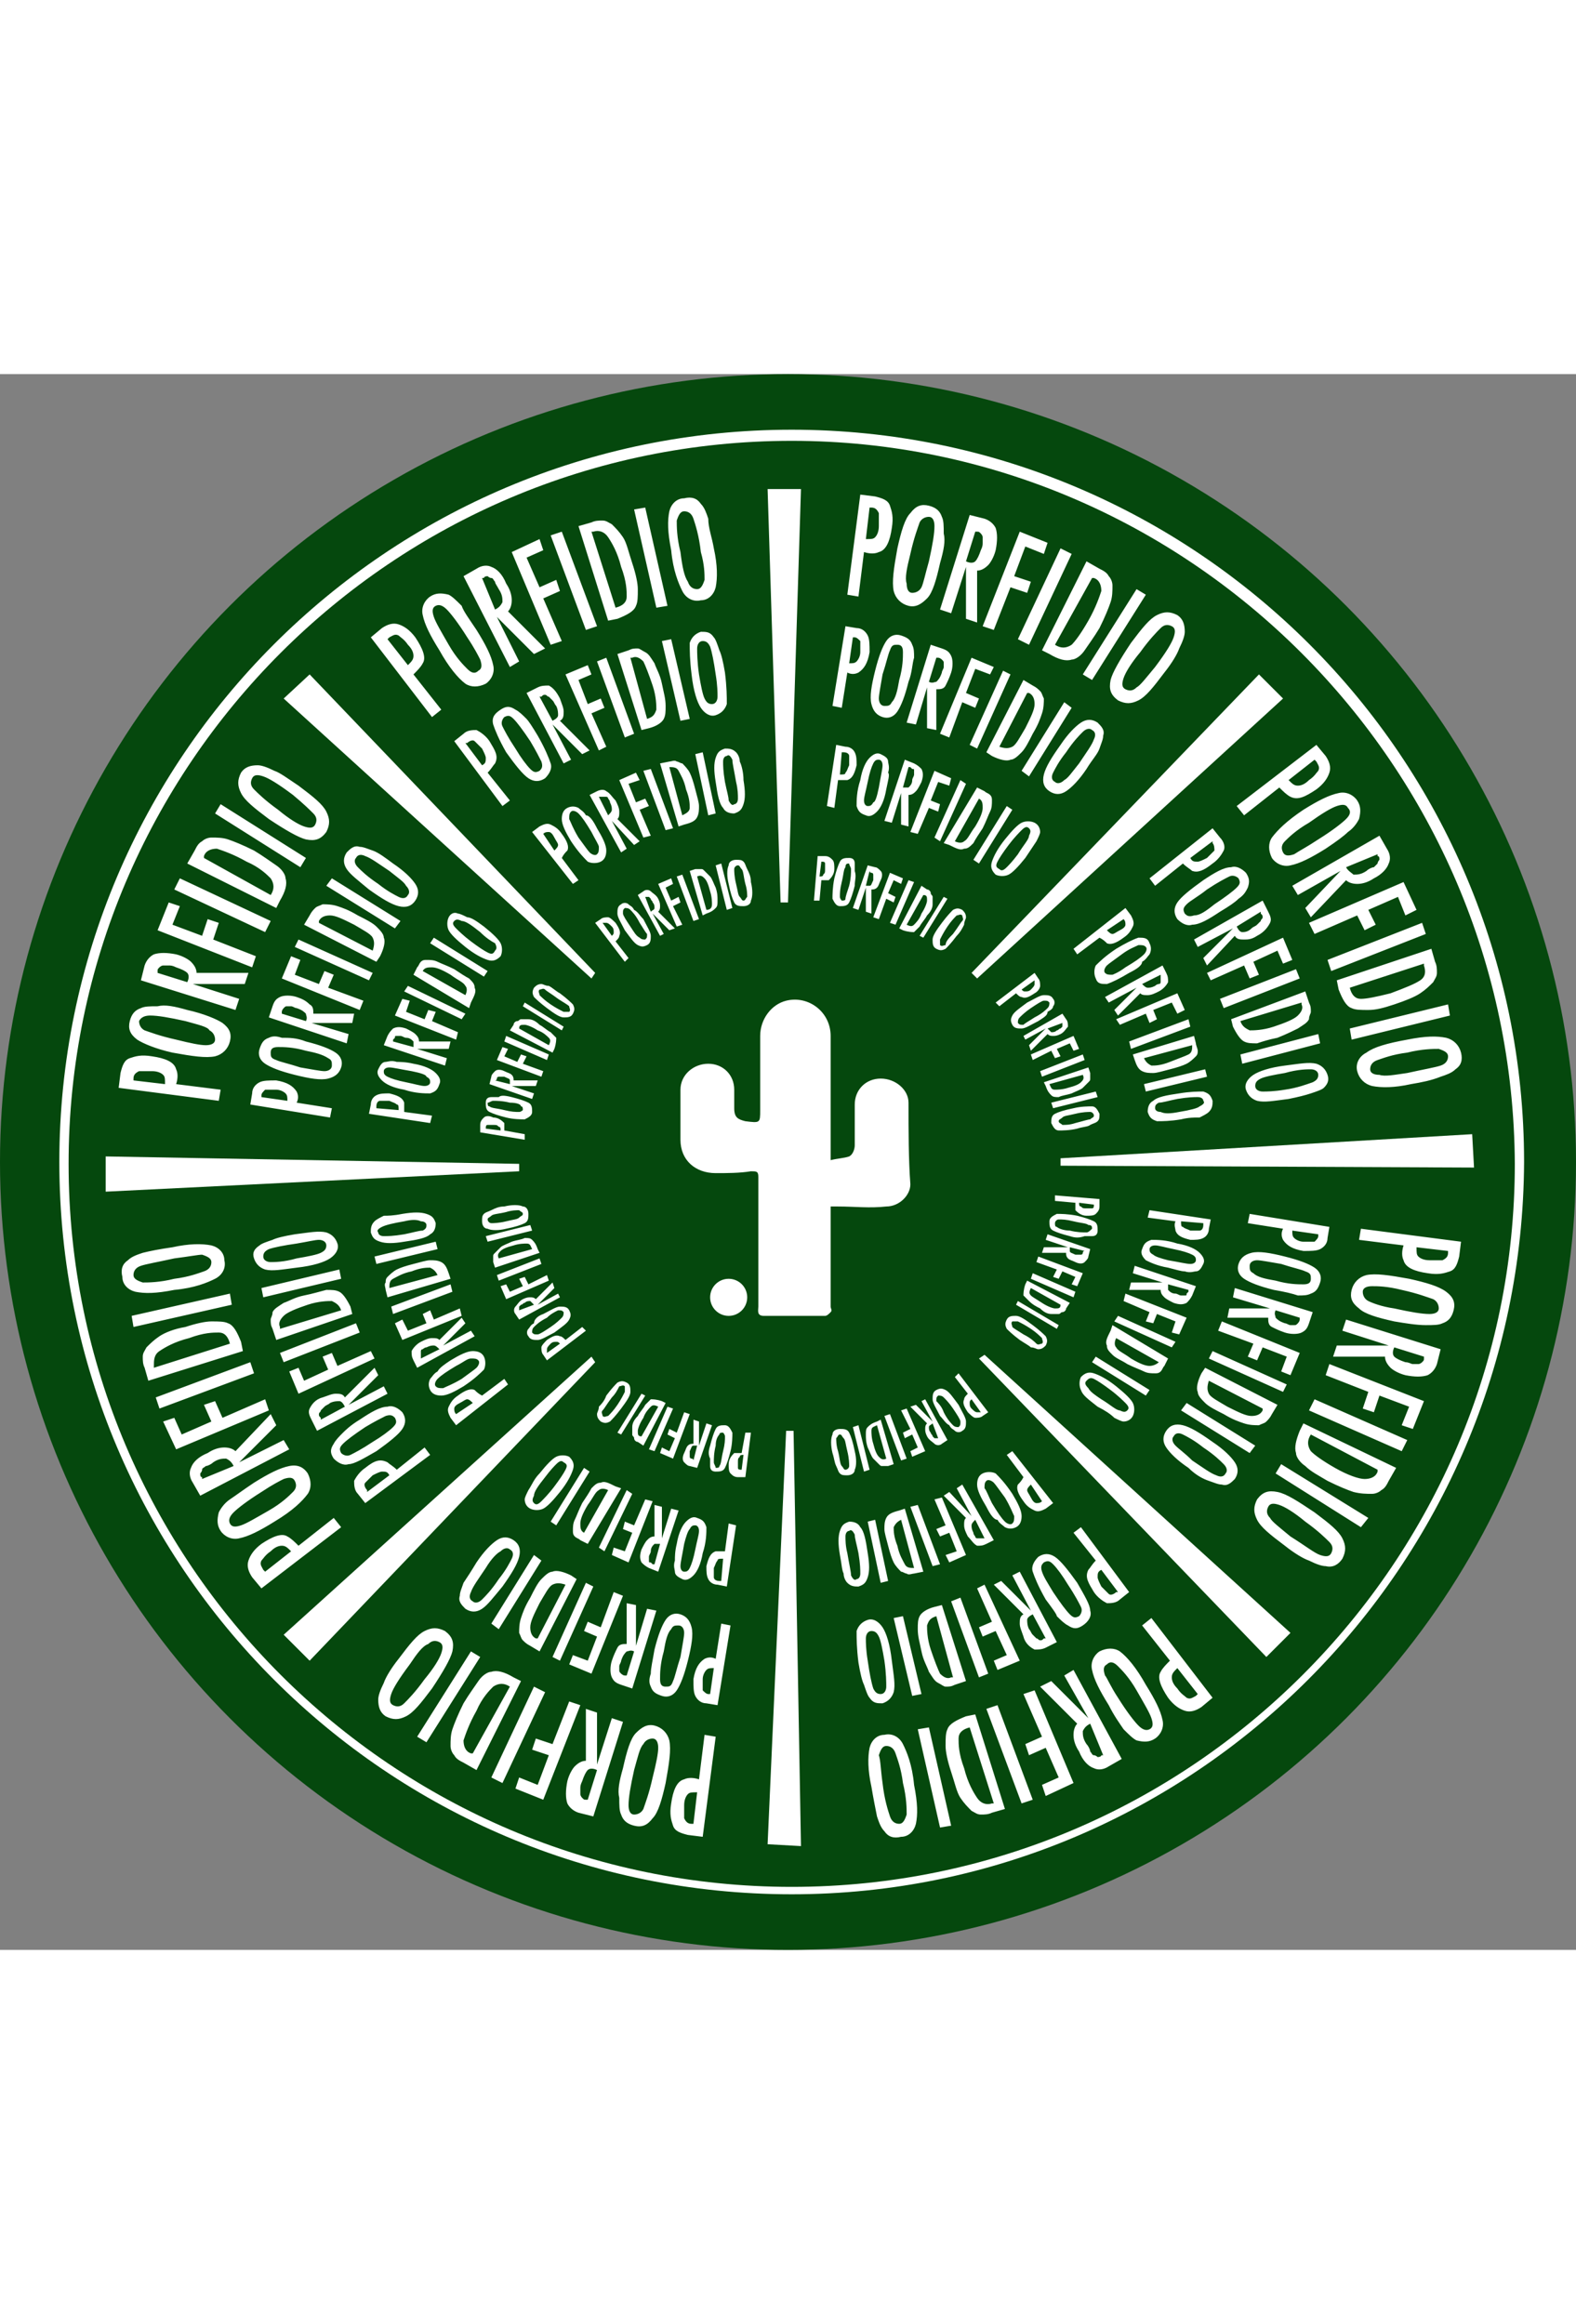 <svg height="3687" viewBox="266.6 352.8 85 85" width="2500" xmlns="http://www.w3.org/2000/svg"><rect x="266.6" y="352.8" width="85" height="85" fill="#808080" stroke="none"/><circle cx="309.1" cy="395.3" fill="#05480d" r="42.5"/><g fill="#fff"><path d="m309.3 434.8c-21.8 0-39.5-17.7-39.5-39.5s17.7-39.5 39.5-39.5 39.5 17.7 39.5 39.5c-.1 21.8-17.8 39.5-39.5 39.5zm0-78.4c-21.5 0-39 17.5-39 39s17.5 39 39 39 39-17.5 39-39c-.1-21.5-17.6-39-39-39z"/><path d="m286.6 367 .6-.5c.3-.2.6-.3.9-.2s.6.3.9.7c.4.6.6 1.1.4 1.4-.1.2-.3.4-.5.6l1.5 1.9-.5.4zm2 1.5c.2-.2.3-.3.3-.5s-.1-.4-.3-.6c-.2-.3-.4-.4-.5-.5-.2-.1-.3 0-.5.1l-.1.1zm3.7-1.9c.5.8.8 1.4.9 1.9.1.4-.1.8-.4 1-.4.2-.8.2-1.1 0-.4-.3-.9-.9-1.4-1.8-.5-.8-.8-1.4-.9-1.9-.1-.4.1-.8.4-1s.6-.2 1-.1c.2.1.4.3.7.6.1.3.4.7.8 1.3zm-.5.4c-.5-.8-.9-1.3-1.1-1.5s-.4-.3-.6-.2-.2.3-.1.6.4.8.8 1.5.8 1.1 1 1.3.4.3.6.1c.2-.1.2-.3.1-.6-.1-.2-.3-.6-.7-1.2zm-.2-3.3.7-.4c.3-.2.6-.2.8-.1.3.1.6.4.8.9.2.3.3.6.3.9s-.1.5-.2.6l2 2-.6.3-2-2 1.2 2.4-.5.3zm1.7 1.8c.2-.1.3-.2.4-.4 0-.2 0-.4-.2-.7-.1-.2-.2-.3-.2-.4-.1-.1-.1-.2-.2-.2s-.2-.1-.2-.1-.2 0-.2.1h-.1zm.9-3.1 1.5-.7.2.6-.9.4.7 1.6.9-.4.2.6-.9.4 1 2.3-.6.2zm2.1-.9.6-.2 1.9 5.1-.6.2zm1.5-.5.7-.2c.2-.1.4-.1.6-.1s.3.1.5.2c.2.2.4.4.6.7s.3.8.5 1.4.3 1.1.3 1.4c0 .4 0 .7-.1.9-.1.3-.5.5-1 .7l-.5.1zm2 4.4c.4-.1.6-.3.6-.6s0-.8-.3-1.6c-.2-.8-.5-1.3-.7-1.6s-.5-.4-.8-.3h-.1zm1-5.3.6-.1 1.2 5.3-.6.1zm4.3 2.1c.2.9.2 1.6.1 2.1-.1.4-.4.7-.8.7-.4.1-.8-.1-1-.5s-.5-1.1-.6-2.2c-.2-1-.2-1.6-.1-2.1.1-.4.4-.7.8-.7.4-.1.7 0 .9.3.2.2.3.5.4.8 0 .5.2 1 .3 1.6zm-.7.2c-.1-.9-.3-1.5-.4-1.8s-.3-.4-.5-.4-.3.2-.4.5c0 .3 0 .9.2 1.7.1.8.2 1.3.4 1.6.1.3.3.4.5.4s.3-.2.4-.5c0-.3 0-.8-.2-1.5zm-13.3 10.2.5-.4c.2-.2.5-.2.7-.2.2.1.5.3.7.6.3.5.5.8.3 1.2-.1.1-.2.3-.4.5l1.2 1.5-.4.3zm1.5 1.3c.2-.1.2-.2.2-.4 0-.1-.1-.3-.2-.5l-.4-.4c-.1-.1-.3 0-.4.1h-.1zm3-1.6c.4.7.6 1.2.7 1.5s-.1.6-.3.8c-.3.2-.6.2-.9 0s-.7-.7-1.2-1.4c-.4-.7-.6-1.2-.7-1.5-.1-.4.1-.6.4-.8s.5-.2.8 0c.2.1.4.3.6.5.1.1.3.4.6.9zm-.4.3c-.4-.6-.7-1-.9-1.2s-.3-.2-.5-.1c-.1.1-.2.3-.1.5s.3.6.7 1.2c.3.5.6.9.8 1.1s.3.2.5.1c.1-.1.2-.2.1-.5-.1-.2-.3-.6-.6-1.1zm-.2-2.6.6-.3c.2-.1.4-.1.6-.1.2.1.4.3.6.7.1.3.2.5.2.7s0 .4-.2.5l1.6 1.6-.4.2-1.6-1.6 1 1.9-.4.2zm1.4 1.5c.2-.1.3-.2.3-.3s0-.3-.1-.5c-.1-.1-.1-.2-.2-.3l-.2-.2c-.1 0-.1-.1-.2-.1s-.1 0-.2.1h-.1zm.7-2.5 1.2-.5.2.5-.7.3.5 1.3.7-.3.2.5-.7.3.8 1.8-.4.2zm1.7-.7.5-.2 1.5 4.1-.5.2zm1.1-.4.6-.2c.2-.1.3-.1.5-.1.1 0 .2.1.4.2s.3.3.5.6c.1.3.3.6.4 1.1s.2.8.2 1.2c0 .3 0 .5-.1.7s-.4.4-.8.5l-.4.1zm1.6 3.5c.3-.1.4-.2.5-.5 0-.2 0-.7-.2-1.3s-.4-1.1-.5-1.3c-.2-.2-.4-.3-.6-.2h-.1zm.8-4.2.5-.1 1 4.3-.5.1zm3.4 1.7c.1.8.1 1.3.1 1.7-.1.3-.3.5-.6.6s-.6-.1-.8-.4-.4-.9-.5-1.8c-.1-.8-.1-1.3-.1-1.7.1-.3.3-.5.6-.6.3 0 .5 0 .7.3.1.1.2.4.3.7.1.2.2.6.3 1.2zm-.5.1c-.1-.7-.2-1.2-.3-1.5-.1-.2-.2-.3-.4-.3s-.3.2-.3.4 0 .7.1 1.4c.1.6.2 1.1.3 1.3s.2.3.4.3.3-.2.3-.4 0-.6-.1-1.2zm-9.9 8.5.4-.3c.2-.1.4-.2.6-.1s.4.2.6.5c.3.4.4.7.3.9-.1.1-.2.2-.3.4l.9 1.2-.3.2zm1.2 1c.1-.1.2-.2.2-.3s-.1-.2-.2-.4-.2-.3-.3-.3-.2 0-.3.1zm2.3-1.2c.3.5.5.9.5 1.2s-.1.5-.3.6-.5.1-.7 0c-.2-.2-.5-.5-.9-1.1-.3-.5-.5-.9-.5-1.2s.1-.5.3-.6.4-.1.6 0c.1.1.3.2.4.4.2 0 .4.3.6.7zm-.3.2c-.3-.5-.5-.8-.7-1-.1-.1-.3-.2-.4-.1s-.1.2-.1.4c.1.2.2.5.5 1 .3.4.5.7.6.8s.3.2.4.1.1-.2.1-.4c0-.1-.2-.4-.4-.8zm-.1-2 .4-.2c.2-.1.4-.1.5 0 .2.1.3.3.5.5.1.2.2.4.2.6s0 .3-.1.4l1.2 1.2-.3.2-1.2-1.3.8 1.5-.3.2zm1 1.1c.1-.1.2-.2.2-.3s0-.2-.1-.4c0-.1-.1-.2-.1-.2 0-.1-.1-.1-.1-.1h-.4zm.6-1.9.9-.4.2.4-.6.2.4 1 .5-.2.2.4-.5.2.6 1.4-.4.1zm1.3-.5.4-.1 1.2 3.2-.4.1zm.9-.4.5-.1c.1 0 .3-.1.4 0 .1 0 .2.1.3.1.1.1.3.3.4.5s.2.5.3.9.2.7.2.9 0 .4-.1.6-.3.3-.7.4l-.3.1zm1.2 2.8c.2-.1.4-.2.4-.4s0-.5-.2-1c-.1-.5-.3-.8-.4-1s-.3-.2-.5-.2zm.7-3.3.4-.1.7 3.3-.4.1zm2.6 1.4c.1.6.1 1 0 1.3s-.2.4-.5.5c-.3 0-.5-.1-.6-.3-.2-.2-.3-.7-.4-1.4-.1-.6-.1-1 0-1.3s.2-.4.5-.5c.2 0 .4 0 .6.2.1.1.2.3.2.5.1.2.2.6.2 1zm-.4.1c-.1-.6-.2-1-.2-1.2-.1-.2-.2-.3-.3-.2-.1 0-.2.1-.2.3s0 .5.1 1.1c.1.5.2.8.2 1 .1.2.2.3.3.2.1 0 .2-.1.2-.3s0-.5-.1-.9zm-7.6 7.6.3-.2c.1-.1.3-.1.4-.1s.3.2.4.3c.2.3.3.5.2.7 0 .1-.1.2-.2.3l.7.9-.2.2zm.9.7c.1-.1.1-.1.1-.2s0-.2-.1-.3-.2-.2-.3-.2h-.2zm1.7-.9c.2.4.4.7.4.9s0 .4-.2.5-.3.1-.5 0-.4-.4-.7-.8c-.2-.4-.4-.7-.4-.9s0-.4.2-.5c.1-.1.3-.1.4 0s.2.1.3.3c.2.1.3.3.5.5zm-.2.2c-.2-.4-.4-.6-.5-.7s-.2-.1-.3-.1c-.1.1-.1.1-.1.3 0 .1.2.4.4.7s.3.5.5.6c.1.1.2.1.3.1.1-.1.1-.1.1-.3-.1-.1-.2-.3-.4-.6zm-.1-1.5.3-.2c.1-.1.3-.1.4 0s.3.2.4.4.1.3.1.4 0 .2-.1.3l.9.9-.3.1-.9-.9.6 1.1-.2.1zm.7.9c.1-.1.2-.1.2-.2s0-.2-.1-.3c0-.1-.1-.1-.1-.2l-.1-.1h-.2zm.4-1.5.7-.3.1.3-.4.2.3.7.4-.2.1.3-.4.2.5 1-.3.1zm1-.4.3-.1.9 2.4-.3.1zm.7-.3.3-.1h.3c.1 0 .1 0 .2.1l.3.3c.1.1.2.4.3.6.1.3.1.5.1.7s0 .3-.1.4-.2.2-.5.3l-.2.1zm.9 2.1c.2 0 .3-.1.3-.3 0-.1 0-.4-.1-.7-.1-.4-.2-.6-.3-.7s-.2-.2-.4-.1zm.5-2.4.3-.1.6 2.4-.3.1zm1.9.9c.1.4.1.8 0 1 0 .2-.2.3-.4.3s-.4 0-.5-.2-.2-.5-.3-1c-.1-.4-.1-.8 0-1 0-.2.2-.3.4-.3s.3 0 .4.1.1.2.2.4.2.4.2.7zm-.3.1c-.1-.4-.1-.7-.2-.8s-.1-.2-.2-.2-.2.1-.2.2 0 .4.1.8.1.6.2.7.1.2.2.2.1-.1.2-.2c0-.1 0-.4-.1-.7zm6.2-21 .8.1c.4.1.7.2.8.5s.2.6.1 1.2c-.1.7-.3 1.2-.7 1.3-.2.1-.5.1-.8 0l-.3 2.4-.6-.1zm.3 2.4c.3 0 .4 0 .5-.1s.2-.3.2-.6v-.7c-.1-.2-.2-.3-.4-.3h-.1zm4 1.3c-.2.9-.4 1.6-.7 1.9s-.6.5-1 .4-.7-.4-.8-.8c-.1-.5 0-1.2.2-2.3.2-.9.4-1.6.7-1.9.3-.4.6-.5 1-.4s.6.3.7.6c.1.2.1.5.1.9.1.4 0 .9-.2 1.6zm-.6-.1c.2-.9.3-1.5.3-1.9 0-.3-.1-.5-.3-.5s-.4.1-.5.3c-.1.3-.3.8-.5 1.7-.2.8-.3 1.3-.2 1.6 0 .3.1.5.3.5s.4-.1.5-.3.2-.7.4-1.4zm2.2-2.5.8.2c.3.1.5.3.6.5.1.3.1.7 0 1.2-.1.4-.3.7-.4.8-.2.2-.4.3-.6.3v2.8l-.6-.2v-2.8l-.8 2.5-.6-.2zm-.2 2.5c.2.1.4.1.5 0s.2-.3.3-.6c.1-.2.1-.3.1-.4v-.3c0-.1-.1-.2-.1-.2-.1-.1-.1-.1-.2-.1h-.1zm2.9-1.6 1.5.6-.2.6-1-.4-.6 1.6.9.3-.2.6-.9-.3-.9 2.3-.6-.2zm2.2.9.6.3-2.3 4.9-.6-.3zm1.4.7.7.4c.2.1.4.2.5.4.1.1.2.3.2.5 0 .3 0 .6-.1.9s-.3.8-.6 1.4c-.3.5-.6.9-.8 1.2s-.5.5-.7.5c-.3.1-.7 0-1.2-.3l-.4-.2zm-1.7 4.5c.3.2.6.2.9 0 .2-.2.5-.6.9-1.3s.6-1.3.7-1.6c0-.3-.1-.6-.4-.7h-.1zm4.4-3 .5.3-2.9 4.6-.5-.3zm1.5 4.5c-.6.8-1 1.3-1.4 1.5s-.7.2-1.1 0c-.4-.3-.5-.6-.4-1.1.1-.4.5-1.1 1.1-2 .6-.8 1-1.3 1.4-1.5s.7-.2 1.1 0c.3.2.4.5.4.9 0 .2-.1.5-.3.9-.1.3-.4.8-.8 1.3zm-.5-.3c.6-.8.9-1.3 1-1.6s.1-.5-.1-.6-.4-.1-.6.1-.6.6-1.1 1.3c-.5.6-.8 1.1-.9 1.4s-.1.5.1.6.4.1.6-.1c.2-.1.5-.5 1-1.1zm-16.7-2.2.6.1c.3 0 .5.2.6.4s.1.5.1.9c-.1.6-.3.9-.6 1.1-.2.1-.4.1-.6 0l-.3 1.9-.5-.1zm.2 2c.2 0 .3 0 .4-.1s.2-.3.2-.5v-.6c-.1-.1-.2-.2-.3-.2h-.1zm3.2 1c-.2.8-.4 1.3-.6 1.6s-.5.4-.8.3-.5-.3-.6-.7 0-1 .2-1.8.4-1.3.6-1.6.5-.4.8-.3.5.2.6.5c.1.2.1.4.1.7-.1.3-.1.8-.3 1.3zm-.5-.1c.2-.7.2-1.2.2-1.5s-.1-.4-.3-.4-.3 0-.4.3c-.1.2-.2.7-.4 1.3-.1.6-.2 1.1-.2 1.3s.1.4.3.4.3 0 .4-.2c.2-.2.3-.6.4-1.2zm1.7-1.9.6.2c.3.1.4.2.5.4s.1.6 0 .9-.2.5-.3.7-.3.2-.5.2v2.2l-.5-.1v-2.2l-.6 2-.5-.1zm-.1 2c.2.1.3 0 .4 0 .1-.1.2-.2.3-.5 0-.1.1-.2.1-.3v-.2c0-.1 0-.1-.1-.2 0 0-.1-.1-.2-.1h-.1zm2.3-1.3 1.2.5-.2.4-.8-.3-.5 1.3.7.3-.2.5-.7-.3-.7 1.9-.5-.2zm1.7.7.4.2-1.8 4-.4-.2zm1.1.5.5.3c.2.1.3.2.4.3s.1.2.2.4c0 .2 0 .5-.1.8s-.2.6-.5 1.1c-.2.4-.4.8-.6 1s-.4.4-.6.4c-.2.1-.6 0-1-.2l-.3-.2zm-1.3 3.6c.3.1.5.1.7 0s.4-.5.7-1c.3-.6.5-1 .5-1.3s-.1-.5-.3-.6h-.1zm3.5-2.4.4.3-2.3 3.7-.4-.3zm1.2 3.6c-.4.6-.8 1-1.1 1.2s-.6.2-.9 0-.4-.5-.3-.9.4-.9.9-1.6c.4-.6.8-1 1.1-1.2s.6-.2.9 0c.2.2.4.4.3.7 0 .2-.1.4-.2.7s-.4.6-.7 1.1zm-.4-.3c.4-.6.7-1 .8-1.3.1-.2.1-.4-.1-.5-.1-.1-.3-.1-.5.1s-.5.5-.9 1.1c-.4.5-.6.9-.7 1.1s-.1.4.1.5c.1.1.3.1.5-.1.2-.1.4-.4.8-.9zm-13.1-1 .5.1c.2 0 .4.1.5.3s.1.4.1.7c-.1.4-.2.7-.5.8h-.5l-.2 1.5-.4-.1zm.2 1.6c.2 0 .3 0 .3-.1.1-.1.1-.2.2-.4v-.5c0-.1-.1-.2-.3-.2h-.1zm2.5.8c-.1.6-.3 1-.5 1.2s-.4.3-.6.2c-.3-.1-.4-.2-.5-.5 0-.3 0-.8.2-1.4.1-.6.3-1 .5-1.2s.4-.3.6-.2.4.2.4.4c0 .1.1.3 0 .6.1.1 0 .4-.1.9zm-.4-.1c.1-.6.2-1 .2-1.2s-.1-.3-.2-.3-.2 0-.3.2-.2.5-.3 1-.2.8-.2 1 .1.3.2.3.2 0 .3-.2c.1 0 .2-.3.3-.8zm1.4-1.5.5.2c.2.1.3.2.4.3.1.2.1.4 0 .7-.1.2-.2.4-.3.5s-.2.2-.4.2v1.7l-.4-.1v-1.7l-.5 1.6-.4-.1zm-.1 1.5h.3c.1-.1.2-.2.2-.4 0-.1.1-.2.1-.3v-.2c0-.1 0-.1-.1-.1l-.1-.1h-.1zm1.7-.9.9.4-.1.4-.6-.2-.4 1 .5.2-.1.4-.5-.2-.6 1.4-.4-.1zm1.4.5.3.2-1.4 3.1-.3-.2zm.9.4.4.2c.1.1.2.1.3.2s.1.2.1.3c0 .2 0 .4-.1.6s-.2.5-.4.9c-.2.3-.4.6-.5.8-.2.2-.3.3-.5.3-.2.1-.4 0-.8-.2l-.3-.1zm-1.2 2.9c.2.1.4.1.5 0 .2-.1.3-.4.6-.8.3-.5.4-.8.4-1s0-.4-.2-.5zm2.8-1.9.3.2-1.8 2.9-.3-.2zm1 2.8c-.4.5-.7.8-.9.9s-.5.1-.7 0c-.2-.2-.3-.4-.2-.7s.3-.7.7-1.2.7-.8.9-.9.5-.1.7 0 .3.3.3.5c0 .1-.1.3-.2.5zm-.4-.2c.3-.5.6-.8.6-1 .1-.2.1-.3 0-.4s-.2-.1-.4.1c-.1.1-.4.4-.7.8s-.5.7-.6.9-.1.3.1.4c.1.1.2.1.4-.1.1-.1.3-.3.6-.7zm-10.8.1h.4c.2 0 .3.1.4.2s.1.3.1.5c0 .3-.2.5-.3.6h-.4l-.1 1.1h-.3zm.1 1.1c.1 0 .2 0 .2-.1.1-.1.1-.1.1-.3v-.3c0-.1-.1-.1-.2-.1zm1.9.5c-.1.4-.2.7-.3.9s-.3.2-.5.2-.3-.2-.4-.4c0-.2 0-.6.1-1.1.1-.4.2-.7.3-.9s.3-.2.5-.2.3.1.3.3v.4c.1.3 0 .5 0 .8zm-.3 0c.1-.4.1-.7.1-.9 0-.1-.1-.2-.1-.3-.1 0-.2 0-.2.2-.1.1-.1.4-.2.8s-.1.6-.1.8c0 .1.1.2.1.2.1 0 .2 0 .2-.1s.1-.4.2-.7zm1-1.1.4.1c.1 0 .2.1.3.2s.1.3 0 .5-.1.3-.2.4-.2.1-.3.1v1.3l-.3-.1v-1.3l-.4 1.2-.3-.1zm-.1 1.1h.2c.1 0 .1-.1.2-.3v-.2-.1s0-.1-.1-.1c0 0-.1 0-.1-.1zm1.3-.7.7.3-.1.3-.4-.2-.3.7.4.2-.1.3-.4-.2-.4 1.1-.3-.1zm1 .4.3.1-1 2.3-.3-.1zm.7.3.3.2c.1 0 .2.1.2.2s.1.1.1.2v.4c0 .2-.1.4-.3.6-.1.2-.3.4-.4.6l-.3.3c-.1 0-.3 0-.6-.1l-.2-.1zm-.8 2.1c.2.1.3.1.4 0s.3-.3.4-.6c.2-.3.3-.6.3-.7 0-.2 0-.3-.2-.3zm2-1.5.2.1-1.3 2.1-.2-.1zm.7 2.1c-.3.4-.5.6-.6.7-.2.1-.3.1-.5 0s-.2-.3-.2-.5.2-.5.5-.9.5-.6.6-.7c.2-.1.3-.1.5 0 .1.1.2.2.2.4 0 .1-.1.2-.1.4-.1.2-.2.4-.4.6zm-.2-.1c.3-.4.4-.6.5-.7s0-.2 0-.3c-.1-.1-.2 0-.3 0-.1.1-.3.3-.5.6s-.3.5-.4.7v.3c.1.1.2 0 .3 0 0-.2.2-.4.4-.6zm19.6-10.2.5.6c.2.3.3.6.2.9s-.3.6-.7.9c-.6.4-1 .6-1.4.4-.2-.1-.4-.3-.6-.5l-1.9 1.5-.4-.5zm-1.5 1.9c.2.2.3.3.5.3s.4-.1.6-.3c.3-.2.4-.4.5-.5.1-.2 0-.3-.1-.5l-.1-.1zm2 3.7c-.8.5-1.4.8-1.9.9-.4.1-.8-.1-1-.4-.2-.4-.2-.8 0-1.1.3-.4.8-.9 1.7-1.5.8-.5 1.4-.8 1.9-.9.4-.1.8.1 1 .4s.2.6.1 1c-.1.2-.3.5-.6.7-.2.2-.6.5-1.2.9zm-.4-.5c.8-.5 1.3-.9 1.5-1.1s.3-.4.1-.6c-.1-.2-.3-.2-.6-.1s-.8.4-1.5.9c-.7.4-1.1.8-1.3 1s-.2.4-.1.6.3.2.6.1c.3-.2.7-.4 1.3-.8zm3.3-.2.4.7c.2.3.2.6.1.8-.1.3-.4.6-.8.8-.3.2-.6.3-.9.3s-.5-.1-.6-.2l-1.9 2-.3-.5 1.9-2-2.3 1.3-.3-.5zm-1.8 1.7c.1.2.3.3.4.4.2 0 .4 0 .7-.2.1-.1.3-.2.4-.2l.2-.2c0-.1.1-.2.1-.2 0-.1 0-.2-.1-.2v-.1zm3.1.8.7 1.5-.6.3-.4-1-1.6.7.4.8-.6.3-.4-.8-2.3 1-.3-.6zm1 2.2.2.6-5.1 2-.2-.6zm.5 1.4.2.7c.1.2.1.4.1.6s-.1.3-.2.5c-.2.2-.4.4-.7.6s-.8.4-1.4.6-1 .3-1.4.3-.7 0-.9-.1c-.3-.1-.5-.5-.7-1l-.1-.5zm-4.4 2.1c.1.4.3.6.6.6s.8-.1 1.6-.3c.8-.3 1.3-.5 1.6-.7s.3-.5.2-.8v-.1zm5.3.9.1.6-5.3 1.3-.1-.6zm-2 4.3c-.9.2-1.6.2-2.1.1-.4-.1-.7-.4-.8-.8s.1-.8.5-1c.4-.3 1.1-.5 2.2-.7 1-.2 1.6-.2 2.1-.1.4.1.7.4.8.8s0 .7-.3.9c-.2.2-.5.3-.8.4-.5.2-1 .3-1.6.4zm-.2-.6c.9-.2 1.5-.3 1.8-.4s.4-.3.4-.5-.2-.3-.5-.4c-.3 0-.9 0-1.7.2-.8.1-1.3.3-1.6.4s-.4.3-.4.5.2.3.5.3c.3.1.8 0 1.5-.1zm-10.5-13.2.4.5c.2.2.3.5.2.7s-.3.5-.6.7c-.5.4-.8.5-1.1.4-.1-.1-.3-.2-.5-.4l-1.5 1.2-.3-.4zm-1.2 1.6c.1.2.2.2.4.2.1 0 .3-.1.5-.2l.4-.4c0-.1 0-.3-.1-.4v-.1zm1.6 2.9c-.6.4-1.1.7-1.5.7-.3.1-.6-.1-.8-.3-.2-.3-.2-.6 0-.9s.7-.7 1.4-1.2c.6-.4 1.1-.7 1.5-.7.3-.1.6.1.8.3.2.3.2.5.1.8-.1.2-.2.4-.5.6-.2.2-.5.4-1 .7zm-.3-.4c.6-.4 1-.7 1.2-.9s.2-.3.1-.5c-.1-.1-.3-.2-.5-.1s-.6.3-1.2.7c-.5.4-.9.6-1.1.8s-.2.3-.1.5c.1.1.2.2.5.1.3 0 .6-.2 1.1-.6zm2.6-.2.3.6c.1.2.2.4.1.6s-.3.5-.7.7c-.3.2-.5.2-.7.2s-.4 0-.5-.2l-1.5 1.6-.2-.4 1.6-1.6-1.9 1-.2-.4zm-1.4 1.4c.1.2.2.3.3.3s.3 0 .5-.2c.1-.1.2-.1.3-.2l.2-.2c0-.1.1-.1.1-.2s0-.1-.1-.2v-.1zm2.5.6.5 1.2-.5.2-.3-.7-1.3.6.3.7-.5.2-.3-.7-1.8.8-.2-.4zm.7 1.7.2.5-4.1 1.6-.2-.5zm.5 1.2.2.6c.1.2.1.3.1.5 0 .1-.1.2-.1.4-.1.2-.3.3-.6.5-.2.1-.6.3-1.1.5-.5.1-.8.2-1.1.3-.3 0-.5 0-.7-.1s-.4-.4-.6-.8l-.1-.4zm-3.5 1.6c.1.3.3.4.5.5.2 0 .7 0 1.3-.2s1.1-.4 1.3-.6.3-.4.2-.6v-.1zm4.2.7.1.5-4.2 1.1-.1-.5zm-1.6 3.5c-.8.1-1.3.2-1.7.1-.3-.1-.5-.3-.6-.6s.1-.6.4-.8.9-.4 1.7-.5 1.3-.2 1.7-.1c.3.1.5.3.6.6s0 .5-.2.7c-.1.1-.4.2-.7.3s-.7.2-1.2.3zm-.2-.5c.7-.1 1.2-.3 1.5-.4.2-.1.3-.2.3-.4s-.2-.3-.4-.3-.7 0-1.4.2c-.6.1-1.1.2-1.3.3s-.3.2-.3.4.2.3.4.3.6 0 1.2-.1zm-8.6-9.8.3.4c.1.2.2.4.1.6s-.2.4-.5.6c-.4.3-.7.4-.9.3-.1-.1-.2-.2-.4-.3l-1.2.9-.2-.3zm-1 1.2c.1.1.2.2.3.2s.2-.1.4-.2.3-.2.3-.3 0-.2-.1-.3zm1.2 2.3c-.5.3-.9.5-1.2.6-.3 0-.5 0-.6-.3-.1-.2-.1-.5 0-.7.2-.2.5-.5 1.1-.9.5-.3.9-.5 1.2-.6.3 0 .5 0 .6.3.1.2.1.4 0 .6-.1.1-.2.3-.4.4 0 .2-.3.4-.7.6zm-.2-.3c.5-.3.8-.5 1-.7.1-.1.2-.3.1-.4s-.2-.1-.4-.1c-.2.1-.5.2-.9.5s-.7.5-.8.6-.2.3-.1.4.2.1.4.1c0 0 .3-.1.7-.4zm2-.1.2.4c.1.2.1.3.1.5-.1.2-.3.4-.5.5s-.4.2-.6.2-.3 0-.4-.1l-1.2 1.2-.2-.3 1.2-1.2-1.5.8-.2-.3zm-1.1 1c.1.1.2.2.3.2s.2 0 .4-.1c.1-.1.2-.1.2-.1.1 0 .1-.1.1-.1v-.1-.3zm1.9.5.4.9-.4.2-.3-.6-1 .4.2.5-.4.2-.2-.5-1.4.6-.2-.3zm.6 1.4.1.4-3.2 1.2-.1-.4zm.3.9.1.4c0 .1.1.3.1.4s0 .2-.1.3-.3.3-.5.4-.5.2-.9.3-.7.2-.9.2-.4 0-.6-.1-.3-.3-.4-.6l-.1-.3zm-2.7 1.2c.1.2.2.3.4.4.2 0 .5 0 1-.2s.8-.3 1-.4.2-.3.2-.5zm3.3.6.1.4-3.3.8-.1-.4zm-1.3 2.7c-.6.1-1 .1-1.3.1-.3-.1-.4-.2-.5-.5 0-.3.1-.5.3-.6.2-.2.7-.3 1.4-.4.6-.1 1-.1 1.3-.1.3.1.4.2.5.5 0 .2 0 .4-.2.6-.1.1-.3.2-.5.3-.3 0-.6 0-1 .1zm-.1-.4c.6-.1 1-.2 1.1-.3.2-.1.3-.2.2-.3 0-.1-.1-.2-.3-.2s-.5 0-1.1.1c-.5.1-.8.2-1 .2-.2.1-.2.2-.2.3s.1.2.3.2c.2.1.5.1 1 0zm-7.8-7.5.2.3c.1.1.1.3.1.4s-.1.3-.3.4c-.3.2-.5.3-.7.2-.1 0-.2-.1-.3-.2l-.9.7-.2-.2zm-.7.9c.1.1.1.1.2.1s.2 0 .3-.1.2-.2.2-.3v-.2zm.9 1.7c-.4.2-.7.4-.9.4s-.4 0-.5-.2-.1-.3 0-.5.4-.4.8-.7c.4-.2.7-.4.9-.4s.4 0 .5.2c.1.1.1.3 0 .4 0 .1-.1.2-.3.3 0 .2-.2.3-.5.5zm-.2-.2c.4-.2.6-.4.7-.5s.1-.2.1-.3c-.1-.1-.1-.1-.3-.1-.1 0-.4.2-.7.4s-.5.4-.6.5-.1.2-.1.3c.1.1.1.1.3.1.1-.1.3-.2.6-.4zm1.5-.2.2.3c.1.1.1.3.1.4-.1.1-.2.3-.4.4s-.3.1-.4.1-.2 0-.3-.1l-.9.9-.1-.3.9-.9-1.1.6-.1-.2zm-.8.8.2.2c.1 0 .2 0 .3-.1.1 0 .1-.1.2-.1l.1-.1v-.2zm1.4.4.3.7-.3.1-.2-.4-.7.3.2.4-.3.1-.2-.4-1 .5-.1-.3zm.5 1 .1.3-2.3.9-.1-.3zm.3.7.1.3v.3c0 .1 0 .1-.1.2l-.3.3c-.1.1-.4.2-.6.3-.3.1-.5.1-.7.2-.2 0-.3 0-.4-.1s-.2-.2-.3-.5l-.1-.2zm-2.1.9c.1.2.1.3.3.3.1 0 .4 0 .7-.1.4-.1.6-.2.7-.3s.2-.2.1-.4zm2.5.4.1.3-2.4.6-.1-.3zm-1 2c-.4.1-.8.1-1 .1s-.3-.2-.4-.4c0-.2 0-.4.2-.5s.5-.2 1-.3c.4-.1.8-.1 1-.1s.3.2.4.4c0 .2 0 .3-.1.4s-.2.1-.4.2c-.1.1-.4.1-.7.2zm-.1-.3c.4-.1.7-.2.8-.2.1-.1.2-.1.2-.2s-.1-.2-.2-.2-.4 0-.8.1-.6.1-.7.2-.2.1-.2.2.1.1.2.2c.2 0 .4 0 .7-.1zm20.8 6.4-.1.8c-.1.4-.2.7-.5.8s-.6.2-1.2.1c-.7-.1-1.2-.3-1.3-.7-.1-.2-.1-.5 0-.8l-2.4-.3.1-.6zm-2.4.3c0 .3 0 .4.1.5s.3.2.6.2h.7c.2-.1.3-.2.3-.4v-.1zm-1.2 4c-.9-.2-1.6-.4-1.9-.7-.4-.3-.5-.6-.4-1s.4-.7.8-.8c.5-.1 1.2 0 2.3.2.9.2 1.6.4 2 .7s.5.6.4 1-.3.6-.6.7c-.2.1-.5.1-.9.1-.5 0-1.1-.1-1.7-.2zm0-.7c.9.2 1.5.3 1.9.3.3 0 .5-.1.5-.3s-.1-.4-.3-.5c-.3-.1-.8-.3-1.7-.5-.8-.2-1.3-.2-1.6-.2s-.5.1-.5.3.1.4.3.5.7.3 1.4.4zm2.5 2.2-.2.8c-.1.3-.3.5-.5.6-.3.1-.7.1-1.2 0-.4-.1-.7-.3-.8-.4-.2-.2-.3-.4-.3-.6h-2.8l.2-.6h2.8l-2.5-.8.2-.6zm-2.5-.1c-.1.2-.1.4 0 .5s.3.2.6.3c.2 0 .3.1.4.1h.3c.1 0 .2-.1.2-.1.1-.1.1-.1.1-.2v-.1zm1.6 2.9-.6 1.5-.6-.2.4-1-1.6-.6-.3.9-.6-.2.3-.9-2.3-.9.2-.6zm-.9 2.1-.3.6-5-2.2.3-.6zm-.6 1.5-.4.7c-.1.2-.2.4-.4.5-.1.1-.3.2-.5.2-.3 0-.6 0-1-.1-.3-.1-.8-.3-1.4-.6-.5-.3-.9-.5-1.2-.8-.3-.2-.5-.5-.5-.7-.1-.3 0-.7.2-1.2l.2-.4zm-4.6-1.8c-.2.3-.2.6 0 .9.2.2.6.5 1.3.9s1.3.6 1.6.6.6-.1.7-.4v-.1zm3.1 4.5-.4.5-4.6-2.9.3-.5zm-4.5 1.5c-.8-.6-1.3-1-1.5-1.4s-.2-.7 0-1.1c.3-.4.6-.5 1.1-.4s1.1.5 2 1.1c.8.6 1.3 1 1.5 1.4s.2.7 0 1.1c-.2.3-.5.5-.9.4-.2 0-.5-.1-.9-.3-.3-.1-.8-.4-1.3-.8zm.3-.5c.8.5 1.3.9 1.6 1s.5.1.6-.1.1-.4-.1-.6-.6-.6-1.3-1.1c-.6-.5-1.1-.8-1.4-.9s-.5-.1-.6.1-.1.4.1.6c.1.2.5.5 1.1 1zm2.1-16.7-.1.6c0 .3-.2.5-.4.6s-.5.1-.9.1c-.6-.1-.9-.3-1.1-.6-.1-.2-.1-.4 0-.6l-1.9-.3.1-.5zm-2 .2c0 .2 0 .3.1.4s.3.2.5.2h.6c.1-.1.2-.2.2-.3v-.1zm-1 3.2c-.8-.2-1.3-.4-1.6-.6s-.4-.5-.3-.8.3-.5.7-.6 1 0 1.8.2 1.3.4 1.6.6.4.5.3.8-.2.5-.5.6c-.2.1-.4.1-.7.1-.3-.1-.7-.2-1.3-.3zm.1-.5c.7.2 1.2.2 1.5.2s.4-.1.4-.3 0-.3-.3-.4c-.2-.1-.7-.2-1.3-.4-.6-.1-1.1-.2-1.3-.2s-.4.1-.4.3 0 .3.2.4c.2.2.6.3 1.2.4zm2 1.7-.2.6c-.1.3-.2.4-.4.5s-.6.1-.9 0-.5-.2-.7-.3-.2-.3-.2-.5h-2.2l.1-.5h2.2l-2-.6.1-.5zm-2-.1c-.1.2 0 .3 0 .4.1.1.2.2.5.3.1 0 .2.1.3.1h.2c.1 0 .1 0 .2-.1 0 0 .1-.1.1-.2v-.1zm1.3 2.3-.5 1.2-.5-.2.3-.8-1.3-.5-.3.7-.5-.2.3-.7-1.9-.7.2-.5zm-.7 1.7-.2.4-4-1.8.2-.4zm-.5 1.1-.3.5c-.1.2-.2.3-.3.4s-.2.1-.4.2c-.2 0-.5 0-.8-.1s-.6-.2-1.1-.5c-.4-.2-.8-.4-1-.6s-.4-.4-.4-.6c-.1-.2 0-.6.2-1l.2-.3zm-3.7-1.3c-.1.3-.1.5 0 .7s.5.4 1 .7c.6.3 1 .5 1.3.5s.5-.1.6-.3v-.1zm2.5 3.5-.3.4-3.7-2.3.3-.4zm-3.6 1.2c-.6-.4-1-.8-1.2-1.1s-.2-.6 0-.9.5-.4.9-.3.9.4 1.6.9c.6.4 1 .8 1.2 1.1s.2.6 0 .9c-.2.2-.4.4-.7.3-.2 0-.4-.1-.7-.2s-.7-.3-1.1-.7zm.2-.4c.6.4 1 .7 1.3.8.2.1.4.1.5-.1.1-.1.1-.3-.1-.5s-.5-.5-1.1-.9c-.5-.4-.9-.6-1.1-.7s-.4-.1-.5.1c-.1.1-.1.3.1.5s.5.4.9.8zm1-13-.1.5c0 .2-.1.4-.3.5s-.4.1-.7.1c-.4-.1-.7-.2-.8-.5 0-.1-.1-.3 0-.5l-1.5-.2.1-.4zm-1.6.1c0 .2 0 .3.1.3.1.1.2.1.4.2h.5c.1 0 .2-.1.2-.3v-.1zm-.7 2.5c-.6-.1-1-.3-1.2-.4-.2-.2-.3-.4-.2-.6.1-.3.2-.4.5-.5.3 0 .8 0 1.4.2.6.1 1 .3 1.2.5s.3.4.2.6-.2.4-.4.4c-.1 0-.3.1-.6 0-.2 0-.5-.1-.9-.2zm0-.4c.6.1 1 .2 1.2.2s.3-.1.3-.2 0-.2-.2-.3-.5-.2-1-.3-.8-.2-1-.2-.3.1-.3.2 0 .2.2.3c.1.1.4.2.8.3zm1.5 1.4-.2.5c-.1.2-.2.3-.3.4-.2.1-.4.1-.7 0-.2-.1-.4-.2-.5-.3s-.2-.2-.2-.4h-1.7l.1-.4h1.7l-1.6-.5.1-.4zm-1.5-.1v.3c.1.1.2.2.4.2.1 0 .2.1.3.1h.2c.1 0 .1 0 .1-.1l.1-.1v-.1zm1 1.8-.4.9-.4-.1.2-.6-1-.4-.2.5-.4-.1.2-.5-1.4-.6.1-.4zm-.6 1.3-.2.3-3.1-1.4.2-.3zm-.4.9-.2.4c-.1.1-.1.2-.2.3s-.2.1-.3.1c-.2 0-.4 0-.6-.1s-.5-.2-.9-.4c-.3-.2-.6-.3-.8-.5s-.3-.3-.3-.5c-.1-.2 0-.4.2-.8l.1-.3zm-2.8-1.1c-.1.2-.1.4 0 .5.1.2.4.3.8.6.5.3.8.4 1 .4s.4-.1.5-.2zm1.8 2.8-.2.3-2.9-1.8.2-.3zm-2.8.9c-.5-.4-.8-.6-.9-.9-.1-.2-.1-.5 0-.7.2-.2.4-.3.7-.2s.7.3 1.2.7.8.7.9.9.1.5 0 .7-.3.3-.5.3c-.1 0-.3-.1-.5-.2-.2-.2-.5-.4-.9-.6zm.2-.4c.5.3.8.6 1 .6.2.1.3.1.4 0s.1-.2-.1-.4c-.1-.1-.4-.4-.8-.7s-.7-.5-.9-.6-.3 0-.4.1-.1.2.1.4c.1.2.4.4.7.6zm-.1-10.8v.4c0 .2-.1.3-.2.4s-.3.1-.5.1c-.3 0-.5-.2-.6-.3v-.4l-1.1-.1v-.3zm-1.1.2c0 .1 0 .2.1.2.1.1.1.1.3.1h.3c.1 0 .1-.1.1-.2zm-.5 1.8c-.4-.1-.7-.2-.9-.3s-.2-.3-.2-.5.2-.3.4-.4c.2 0 .6 0 1.1.1.4.1.7.2.9.3s.2.3.2.5-.1.3-.3.3h-.4c-.3.1-.5.1-.8 0zm0-.3c.4.1.7.1.9.1.1 0 .2-.1.3-.2 0-.1 0-.2-.2-.2-.1-.1-.4-.1-.8-.2s-.6-.1-.8-.1c-.1 0-.2.1-.2.2s0 .2.1.2c.1.1.4.2.7.2zm1.1 1-.1.4c0 .1-.1.2-.2.3s-.3.1-.5 0-.3-.1-.4-.2-.1-.2-.1-.3h-1.3l.1-.3h1.3l-1.2-.4.1-.3zm-1.1-.1v.2c0 .1.1.1.3.2h.3s.1 0 .1-.1c0 0 0-.1.1-.1zm.7 1.4-.3.7-.3-.1.2-.4-.7-.3-.2.4-.3-.1.2-.4-1.1-.4.1-.3zm-.4 1-.1.3-2.3-1 .1-.3zm-.3.6-.2.3c0 .1-.1.2-.2.2s-.1.1-.2.1h-.4c-.2 0-.4-.1-.6-.3-.2-.1-.4-.2-.6-.4l-.3-.3c0-.1 0-.3.1-.6l.1-.2zm-2.1-.8c-.1.2-.1.3 0 .4s.3.2.6.4.6.3.7.3c.2 0 .3 0 .3-.2zm1.5 2-.1.2-2.2-1.3.1-.2zm-2.1.8c-.4-.3-.6-.5-.7-.6-.1-.2-.1-.3 0-.5s.3-.2.5-.2.5.2.9.5.6.5.7.6c.1.2.1.3 0 .5-.1.1-.2.2-.4.2-.1 0-.2-.1-.4-.1-.1-.1-.3-.2-.6-.4zm.2-.3c.4.2.6.4.7.5s.2 0 .3 0c.1-.1 0-.2 0-.3-.1-.1-.3-.3-.6-.5s-.5-.3-.7-.4h-.3c-.1.1 0 .2 0 .3.1.1.3.2.6.4zm10.2 19.6-.6.5c-.3.2-.6.3-.9.2s-.6-.3-.9-.7c-.4-.6-.6-1.1-.4-1.4.1-.2.3-.4.5-.6l-1.5-1.9.5-.4zm-1.9-1.6c-.2.2-.3.3-.3.5s.1.4.3.6c.2.3.4.4.5.5.2.1.3 0 .5-.1l.1-.1zm-3.7 2c-.5-.8-.8-1.4-.9-1.9-.1-.4.1-.8.4-1 .4-.2.8-.2 1.1 0 .4.3.9.9 1.4 1.8.5.8.8 1.4.9 1.9.1.4-.1.8-.4 1s-.6.2-1 .1c-.2-.1-.4-.3-.7-.6-.2-.3-.5-.7-.8-1.3zm.5-.4c.5.8.9 1.3 1.1 1.5s.4.3.6.2.2-.3.1-.6-.4-.8-.8-1.5-.8-1.1-1-1.3-.4-.3-.6-.1c-.2.1-.2.3-.1.6.1.1.3.6.7 1.2zm.2 3.3-.7.4c-.3.2-.6.2-.8.1-.3-.1-.6-.4-.8-.9-.2-.3-.3-.6-.3-.9s.1-.5.2-.6l-2-2 .6-.3 2 2-1.3-2.3.5-.3zm-1.7-1.9c-.2.1-.3.2-.4.4 0 .2 0 .4.2.7.1.1.2.3.2.4.1.1.1.2.2.2s.2.1.2.1.2 0 .2-.1h.1zm-.9 3.2-1.5.7-.2-.6.9-.4-.7-1.6-.9.4-.2-.6.9-.4-1-2.3.6-.2zm-2.2.9-.6.2-1.9-5.1.6-.2zm-1.5.5-.7.2c-.2.1-.4.1-.6.1s-.3-.1-.5-.2c-.2-.2-.4-.4-.6-.7s-.3-.8-.5-1.4-.3-1.1-.3-1.4c0-.4 0-.7.1-.9.1-.3.5-.5 1-.7l.5-.1zm-1.9-4.4c-.4.1-.6.3-.6.6s0 .8.3 1.6c.2.8.5 1.3.7 1.6s.5.4.8.3h.1zm-1 5.3-.6.1-1.2-5.3.6-.1zm-4.3-2.1c-.2-.9-.2-1.6-.1-2.1.1-.4.4-.7.8-.7.4-.1.8.1 1 .5s.5 1.1.6 2.2c.2 1 .2 1.6.1 2.1-.1.4-.4.7-.8.7-.4.1-.7 0-.9-.3-.2-.2-.3-.5-.4-.8-.1-.5-.2-1-.3-1.6zm.6-.2c.1.9.3 1.5.4 1.8s.3.4.5.4.3-.2.4-.5c0-.3 0-.9-.2-1.7-.1-.8-.3-1.3-.4-1.6s-.3-.4-.5-.4-.3.2-.4.5c.1.3.1.8.2 1.5zm13.3-10.3-.5.4c-.2.2-.5.2-.7.2-.2-.1-.5-.3-.7-.6-.3-.5-.5-.8-.3-1.2.1-.1.2-.3.4-.5l-1.2-1.5.4-.3zm-1.5-1.2c-.2.1-.2.2-.2.4 0 .1.1.3.2.5l.4.4c.1.1.3 0 .4-.1h.1zm-3 1.6c-.4-.7-.6-1.2-.7-1.5s.1-.6.3-.8c.3-.2.6-.2.9 0s.7.7 1.2 1.4c.4.7.7 1.2.7 1.5.1.3-.1.6-.4.8s-.5.2-.8 0c-.2-.1-.4-.3-.6-.5 0-.1-.3-.5-.6-.9zm.4-.4c.4.6.7 1 .9 1.2s.3.2.5.1c.1-.1.2-.3.1-.5s-.3-.6-.7-1.2c-.3-.5-.6-.9-.8-1.1s-.3-.2-.5-.1c-.1.1-.2.2-.1.5s.3.6.6 1.1zm.2 2.7-.6.3c-.2.1-.4.1-.6.1-.2-.1-.5-.3-.6-.7-.1-.3-.2-.5-.2-.7s0-.4.2-.5l-1.6-1.6.4-.2 1.6 1.6-1-1.9.4-.2zm-1.3-1.5c-.2.1-.3.2-.3.3s0 .3.1.5c.1.1.1.2.2.3l.2.2c.1 0 .1.1.2.1s.1 0 .2-.1h.1zm-.7 2.5-1.2.5-.2-.5.7-.3-.6-1.3-.7.3-.2-.5.7-.3-.8-1.8.4-.2zm-1.7.7-.5.2-1.5-4.1.5-.2zm-1.2.4-.6.2c-.2.1-.3.1-.5.1-.1 0-.2-.1-.4-.2s-.3-.3-.5-.6c-.1-.3-.3-.6-.4-1.1s-.2-.8-.2-1.2c0-.3 0-.5.1-.7s.4-.4.8-.5l.4-.1zm-1.6-3.5c-.3.1-.4.2-.5.5 0 .2 0 .7.2 1.3s.4 1.1.5 1.3c.2.2.4.3.6.2h.1zm-.8 4.2-.5.1-1-4.2.5-.1zm-3.4-1.7c-.1-.8-.1-1.3-.1-1.7.1-.3.3-.5.6-.6s.6.1.8.4.4.9.5 1.8c.1.8.2 1.3.1 1.7-.1.3-.3.5-.6.6-.3 0-.5 0-.7-.3-.1-.1-.2-.4-.3-.7-.1-.2-.2-.6-.3-1.2zm.5-.1c.1.7.2 1.2.3 1.5.1.2.2.3.4.3s.3-.2.3-.4 0-.7-.1-1.4c-.1-.6-.2-1.1-.3-1.3s-.2-.3-.4-.3-.3.2-.3.4 0 .6.1 1.2zm10-8.5-.4.3c-.2.1-.4.2-.6.1s-.4-.2-.6-.5c-.3-.4-.4-.7-.3-.9.1-.1.2-.2.3-.4l-.9-1.2.3-.2zm-1.2-1c-.1.1-.2.2-.2.3s.1.2.2.4.2.3.3.3.2 0 .3-.1zm-2.4 1.2c-.3-.5-.5-.9-.5-1.2s.1-.5.3-.6.5-.1.7 0c.2.2.5.5.9 1.1.3.5.5.9.5 1.2s-.1.5-.3.6-.4.1-.6 0c-.1-.1-.3-.2-.4-.4-.2 0-.4-.3-.6-.7zm.3-.2c.3.5.5.8.7 1 .1.1.3.2.4.1s.1-.2.1-.4c-.1-.2-.2-.5-.5-1-.3-.4-.5-.7-.6-.8s-.3-.2-.4-.1-.1.2-.1.4c.1.1.2.4.4.8zm.1 2-.4.2c-.2.1-.3.1-.5.1-.2-.1-.3-.3-.5-.5-.1-.2-.2-.4-.2-.6s0-.3.1-.4l-1.2-1.2.3-.2 1.2 1.3-.8-1.5.3-.2zm-1-1.1c-.1.1-.2.2-.2.3s0 .2.1.4c0 .1.1.2.1.2 0 .1.1.1.1.1h.4zm-.5 1.9-.9.4-.2-.4.6-.2-.4-1-.5.2-.2-.4.5-.2-.6-1.4.4-.1zm-1.4.5-.4.1-1.2-3.2.4-.1zm-.9.4-.5.1c-.1 0-.3.1-.4 0-.1 0-.2-.1-.3-.1-.1-.1-.3-.3-.4-.5s-.2-.5-.3-.9-.2-.7-.2-.9 0-.4.1-.6.3-.3.7-.4l.3-.1zm-1.2-2.8c-.2.1-.3.2-.4.4 0 .2 0 .5.2 1 .1.5.3.8.4 1s.3.2.5.2zm-.7 3.3-.4.1-.7-3.3.4-.1zm-2.6-1.4c-.1-.6-.1-1 0-1.3s.2-.4.5-.5c.3 0 .5.1.6.3.2.2.3.7.4 1.4.1.6.1 1 0 1.3s-.2.4-.5.5c-.2 0-.4 0-.6-.2-.1-.1-.2-.3-.2-.5-.1-.2-.1-.5-.2-1zm.4-.1c.1.6.2 1 .2 1.2.1.2.2.3.3.2.1 0 .2-.1.2-.3s0-.5-.1-1.1c-.1-.5-.2-.8-.2-1-.1-.2-.2-.3-.3-.2-.1 0-.2.1-.2.3s0 .5.1.9zm7.6-7.6-.3.2c-.1.1-.3.1-.4.1s-.3-.2-.4-.3c-.2-.3-.3-.5-.2-.7 0-.1.1-.2.2-.3l-.7-.9.2-.2zm-.9-.7c-.1.1-.1.1-.1.2s0 .2.1.3.2.2.3.2h.2zm-1.7.9c-.2-.4-.4-.7-.4-.9s0-.4.2-.5.3-.1.5 0 .4.4.7.8c.2.4.4.7.4.9s0 .4-.2.5c-.1.1-.3.1-.4 0s-.2-.1-.3-.3c-.2-.1-.3-.3-.5-.5zm.2-.2c.2.4.4.6.5.7s.2.1.3.1c.1-.1.1-.1.1-.3 0-.1-.2-.4-.4-.7s-.4-.5-.5-.6-.2-.1-.3-.1c-.1.1-.1.1-.1.3.1.1.3.3.4.6zm.2 1.5-.3.2c-.1.1-.3.1-.4 0s-.3-.2-.4-.4-.1-.3-.1-.4 0-.2.1-.3l-.9-.9.3-.1.9.9-.6-1.1.2-.1zm-.8-.9c-.1.1-.2.1-.2.2s0 .2.1.3c0 .1.1.1.1.2l.1.1h.2zm-.4 1.5-.7.3-.1-.3.4-.2-.3-.7-.4.2-.1-.3.4-.2-.5-1 .3-.1zm-1 .4-.3.1-.9-2.4.3-.1zm-.7.3-.3.1h-.3c-.1 0-.1 0-.2-.1l-.3-.3c-.1-.1-.2-.4-.3-.6-.1-.3-.1-.5-.1-.7s0-.3.1-.4.2-.2.5-.3l.2-.1zm-.9-2.1c-.2.1-.3.1-.3.3 0 .1 0 .4.1.7.1.4.2.6.3.7s.2.2.4.1zm-.4 2.4-.3.1-.6-2.4.3-.1zm-2-.9c-.1-.4-.1-.8 0-1 0-.2.2-.3.4-.3s.4 0 .5.2.2.5.3 1c.1.4.1.8 0 1 0 .2-.2.3-.4.3s-.3 0-.4-.1-.1-.2-.2-.4-.1-.4-.2-.7zm.3-.1c.1.4.1.7.2.8s.1.2.2.2.2-.1.2-.2 0-.4-.1-.8-.1-.6-.2-.7-.1-.2-.2-.2-.1.1-.2.2c0 .1 0 .4.1.7zm-7.3 20.8-.8-.1c-.4-.1-.7-.2-.8-.5s-.2-.6-.1-1.2c.1-.7.3-1.2.7-1.3.2-.1.5-.1.8 0l.3-2.4.6.1zm-.3-2.4c-.3 0-.4 0-.5.1s-.2.3-.2.6v.7c.1.2.2.3.4.3h.1zm-4-1.3c.2-.9.4-1.6.7-1.9s.6-.5 1-.4.7.4.8.8c.1.5 0 1.2-.2 2.3-.2.9-.4 1.6-.7 1.9-.3.4-.6.5-1 .4s-.6-.3-.7-.6c-.1-.2-.1-.5-.1-.9-.1-.4 0-.9.2-1.6zm.6.1c-.2.9-.3 1.5-.3 1.9 0 .3.1.5.3.5s.4-.1.5-.3c.1-.3.3-.8.5-1.7.2-.8.3-1.3.3-1.6s-.1-.5-.3-.5-.4.1-.5.3c-.2.2-.3.7-.5 1.4zm-2.2 2.5-.8-.2c-.3-.1-.5-.3-.6-.5-.1-.3-.1-.7 0-1.2.1-.4.3-.7.4-.8.2-.2.4-.3.6-.3v-2.8l.6.2v2.8l.8-2.5.6.2zm.2-2.5c-.2-.1-.4-.1-.5 0s-.2.3-.3.6c-.1.2-.1.3-.1.4v.3c0 .1.1.2.1.2.1.1.1.1.2.1h.1zm-2.9 1.6-1.5-.6.2-.6 1 .4.6-1.6-.9-.3.2-.6.9.3.9-2.3.6.2zm-2.2-.9-.6-.3 2.3-4.9.6.3zm-1.4-.7-.7-.4c-.2-.1-.4-.2-.5-.4-.1-.1-.2-.3-.2-.5 0-.3 0-.6.1-.9s.3-.8.6-1.4c.3-.5.6-.9.8-1.2s.5-.5.7-.5c.3-.1.7 0 1.2.3l.4.2zm1.8-4.5c-.3-.2-.6-.2-.9 0-.2.2-.6.6-.9 1.3-.4.7-.6 1.3-.7 1.6 0 .3.1.6.4.7h.1zm-4.5 3-.5-.3 2.9-4.6.5.3zm-1.5-4.5c.6-.8 1-1.3 1.4-1.5s.7-.2 1.1 0c.4.3.5.6.4 1.1-.1.4-.5 1.1-1.1 2-.6.8-1 1.3-1.4 1.5s-.7.2-1.1 0c-.3-.2-.4-.5-.4-.9 0-.2.1-.5.3-.9.1-.3.4-.8.8-1.3zm.6.3c-.6.8-.9 1.3-1 1.6s-.1.5.1.6.4.1.6-.1.6-.6 1.1-1.3c.5-.6.8-1.1.9-1.4s.1-.5-.1-.6-.4-.1-.6.1c-.3.1-.6.5-1 1.1zm16.6 2.2-.6-.1c-.3 0-.5-.2-.6-.4s-.1-.5-.1-.9c.1-.6.3-.9.6-1.1.2-.1.4-.1.6 0l.3-1.9.5.1zm-.2-2c-.2 0-.3 0-.4.1s-.2.3-.2.5v.6c.1.1.2.2.3.2h.1zm-3.2-1c.2-.8.4-1.3.6-1.6s.5-.4.8-.3.5.3.6.7 0 1-.2 1.8-.4 1.3-.6 1.6-.5.4-.8.3-.5-.2-.6-.5c-.1-.2-.1-.4 0-.7 0-.3.1-.7.2-1.3zm.5.1c-.2.7-.2 1.2-.2 1.5s.1.4.3.4.3 0 .4-.3c.1-.2.2-.7.4-1.3.1-.6.2-1.1.2-1.3s-.1-.4-.3-.4-.3 0-.4.2c-.2.2-.3.6-.4 1.2zm-1.7 2-.6-.2c-.3-.1-.4-.2-.5-.4s-.1-.6 0-.9.2-.5.3-.7.3-.2.5-.2v-2.2l.5.1v2.2l.6-2 .5.1zm.1-2c-.2-.1-.3 0-.4 0-.1.1-.2.2-.3.5 0 .1-.1.2-.1.3v.2c0 .1 0 .1.1.2 0 0 .1.1.2.1h.1zm-2.3 1.2-1.2-.5.2-.5.8.3.5-1.3-.7-.3.2-.5.7.3.7-1.9.5.2zm-1.7-.7-.4-.2 1.8-4 .4.2zm-1.1-.5-.5-.3c-.2-.1-.3-.2-.4-.3s-.1-.2-.2-.4c0-.2 0-.5.1-.8s.2-.6.5-1.1c.2-.4.4-.8.6-1s.4-.4.6-.4c.2-.1.6 0 1 .2l.3.2zm1.4-3.6c-.3-.1-.5-.1-.7 0s-.4.5-.7 1c-.3.6-.5 1-.5 1.3s.1.5.3.6h.1zm-3.6 2.4-.4-.3 2.3-3.7.4.3zm-1.2-3.6c.4-.6.8-1 1.1-1.2s.6-.2.9 0 .4.5.3.9-.4.9-.9 1.6c-.5.6-.8 1-1.1 1.2s-.6.2-.9 0c-.2-.2-.4-.4-.3-.7 0-.2.1-.4.2-.7.2-.3.4-.6.7-1.1zm.5.3c-.4.6-.7 1-.8 1.3-.1.2-.1.4.1.5.1.1.3.1.5-.1s.5-.5.9-1.1c.4-.5.6-.9.7-1.1s.1-.4-.1-.5c-.1-.1-.3-.1-.5.1-.2.1-.5.4-.8.9zm13 1-.5-.1c-.2 0-.4-.1-.5-.3s-.1-.4-.1-.7c.1-.4.2-.7.5-.8h.5l.2-1.5.4.1zm-.2-1.5c-.2 0-.3 0-.3.1-.1.1-.1.2-.2.4v.5c0 .1.1.2.3.2h.1zm-2.5-.8c.1-.6.3-1 .5-1.2s.4-.3.6-.2c.3.1.4.2.5.5 0 .3 0 .8-.2 1.4-.1.6-.3 1-.5 1.2s-.4.3-.6.2-.4-.2-.4-.4c0-.1-.1-.3 0-.6 0-.2 0-.5.1-.9zm.4 0c-.1.6-.2 1-.2 1.2s.1.3.2.3.2 0 .3-.2.2-.5.3-1 .2-.8.2-1-.1-.3-.2-.3-.2 0-.3.2c-.1.1-.2.4-.3.8zm-1.4 1.5-.5-.2c-.2-.1-.3-.2-.4-.3-.1-.2-.1-.4 0-.7.1-.2.2-.4.3-.5s.2-.2.4-.2v-1.7l.4.1v1.7l.5-1.6.4.1zm.1-1.5h-.3c-.1.1-.2.2-.2.4 0 .1-.1.2-.1.3v.2c0 .1 0 .1.1.1l.1.1h.1zm-1.7 1-.9-.4.1-.4.6.2.4-1-.5-.2.1-.4.5.2.6-1.4.4.1zm-1.3-.6-.3-.2 1.5-3.1.3.2zm-.9-.4-.4-.2c-.1-.1-.2-.1-.3-.2s-.1-.2-.1-.3c0-.2 0-.4.1-.6s.2-.5.4-.9c.2-.3.4-.6.5-.8.2-.2.3-.3.5-.3.2-.1.4 0 .8.2l.3.1zm1.1-2.9c-.2-.1-.4-.1-.5 0-.2.1-.3.4-.6.8-.3.5-.4.8-.4 1s0 .4.2.5zm-2.8 1.9-.3-.2 1.8-2.9.3.2zm-.9-2.8c.4-.5.7-.8.9-.9s.5-.1.7 0c.2.2.3.4.2.7s-.3.7-.7 1.2-.7.8-.9.9-.5.1-.7 0-.3-.3-.3-.5c0-.1.1-.3.2-.5.2-.3.3-.6.6-.9zm.3.2c-.4.5-.6.8-.6 1-.1.2-.1.3 0 .4s.2.1.4-.1c.1-.1.4-.4.7-.8s.5-.7.6-.9.1-.3-.1-.4c-.1-.1-.2-.1-.4.1-.1.1-.3.3-.6.7zm10.8 0h-.4c-.2 0-.3-.1-.4-.2s-.1-.3-.1-.5c0-.3.2-.5.3-.6h.4l.2-1.1h.3zm-.1-1.2c-.1 0-.2 0-.2.1-.1.1-.1.1-.1.3v.3c0 .1.1.1.2.1zm-1.8-.5c.1-.4.2-.7.3-.9s.3-.2.5-.2.3.2.4.4c0 .2 0 .6-.1 1s-.2.7-.3.9-.3.2-.5.2-.3-.1-.3-.3v-.4c-.1-.2-.1-.4 0-.7zm.3 0c-.1.4-.1.7-.1.9 0 .1.1.2.1.3.1 0 .2 0 .2-.1.1-.1.1-.4.2-.8s.1-.6.1-.8c0-.1-.1-.2-.1-.2-.1 0-.2 0-.2.1-.1.1-.2.3-.2.6zm-1 1.2-.4-.1c-.1 0-.2-.1-.3-.2s-.1-.3 0-.5.1-.3.2-.4.2-.1.3-.1v-1.3l.3.1v1.3l.4-1.2.3.1zm0-1.2h-.2c-.1 0-.1.1-.2.3v.3s0 .1.1.1c0 0 .1 0 .1.1zm-1.3.7-.7-.3.1-.3.4.2.3-.7-.4-.2.1-.3.4.2.4-1.1.3.1zm-1-.4-.3-.1 1-2.3.3.1zm-.6-.3-.3-.2c-.1 0-.2-.1-.2-.2s-.1-.1-.1-.2v-.4c0-.2.1-.4.3-.6.1-.2.3-.4.4-.6l.3-.3c.1 0 .3 0 .6.1l.2.1zm.8-2.1c-.2-.1-.3-.1-.4 0s-.3.3-.4.6c-.2.3-.3.6-.3.7 0 .2 0 .3.2.3zm-2 1.5-.2-.1 1.3-2.1.2.1zm-.8-2.1c.3-.4.5-.6.6-.7.2-.1.3-.1.5 0s.2.3.2.5-.2.5-.5.9-.5.6-.6.7c-.2.1-.3.1-.5 0-.1-.1-.2-.2-.2-.4 0-.1.1-.2.1-.4.1-.1.3-.3.4-.6zm.3.1c-.3.4-.4.6-.5.7s0 .2 0 .3c.1.1.2 0 .3 0 .1-.1.3-.3.5-.6s.3-.5.4-.7v-.3c-.1-.1-.2 0-.3 0-.1.2-.2.4-.4.6zm-18.9 10.3-.5-.6c-.2-.3-.3-.6-.2-.9s.3-.6.7-.9c.6-.4 1.1-.6 1.4-.4.2.1.4.3.6.5l1.9-1.5.4.5zm1.6-2c-.2-.2-.3-.3-.5-.3s-.4.1-.6.3c-.3.2-.4.4-.5.5-.1.2 0 .3.1.5l.1.1zm-2-3.7c.8-.5 1.4-.8 1.9-.9s.8.1 1 .4c.2.4.2.8 0 1.1-.3.4-.8.9-1.8 1.5-.8.5-1.4.8-1.9.9-.4.1-.8-.1-1-.4s-.2-.6-.1-1c.1-.2.3-.5.6-.7s.7-.5 1.3-.9zm.4.5c-.8.5-1.3.9-1.5 1.1s-.3.4-.2.6.3.2.6.1.8-.4 1.5-.8 1.1-.8 1.3-1 .2-.4.1-.6-.3-.2-.6-.1c-.2.1-.6.3-1.2.7zm-3.3.2-.4-.7c-.2-.3-.2-.6-.1-.8.1-.3.4-.6.9-.8.3-.2.6-.3.9-.3s.5.1.6.2l1.9-2 .3.6-2 2 2.4-1.2.3.5zm1.8-1.6c-.1-.2-.2-.3-.4-.4-.2 0-.4 0-.7.2-.1.1-.3.2-.4.2-.1.1-.2.1-.2.2s-.1.2-.1.2c0 .1 0 .2.1.2v.1zm-3.1-.9-.7-1.5.6-.2.4.9 1.6-.7-.4-.9.6-.2.4.9 2.3-1 .2.6zm-.9-2.2-.2-.6 5.1-1.9.2.6zm-.6-1.5-.2-.7c-.1-.2-.1-.4-.1-.6s.1-.3.2-.5c.2-.2.4-.4.7-.6s.8-.4 1.4-.5c.6-.2 1.1-.3 1.4-.3.4 0 .7 0 .9.1.3.1.5.5.7 1l.1.5zm4.4-2c-.1-.4-.3-.6-.6-.6s-.8 0-1.6.3c-.8.2-1.3.5-1.6.7s-.3.5-.3.8v.1zm-5.2-.9-.1-.6 5.3-1.2.1.6zm2.1-4.3c.9-.2 1.6-.2 2.1-.1.4.1.7.4.7.8.1.4-.1.8-.5 1s-1.1.5-2.2.6c-1 .2-1.6.2-2.1.1-.4-.1-.7-.4-.7-.8-.1-.4 0-.7.3-.9.2-.2.5-.3.8-.4.4-.1.9-.2 1.6-.3zm.1.6c-.9.2-1.5.3-1.8.4s-.4.3-.4.5.2.3.5.4c.3 0 .9 0 1.7-.2.8-.1 1.3-.3 1.6-.4s.4-.3.4-.5-.2-.3-.5-.4c-.2 0-.7.1-1.5.2zm10.3 13.2-.4-.5c-.2-.2-.2-.5-.2-.7.1-.2.3-.5.6-.7.5-.4.8-.5 1.2-.3.1.1.3.2.5.4l1.5-1.2.3.4zm1.3-1.5c-.1-.2-.2-.2-.4-.2-.1 0-.3.1-.5.2l-.4.4c-.1.1 0 .3.1.4v.1zm-1.6-3c.6-.4 1.1-.7 1.5-.7.3-.1.6.1.8.3.2.3.2.6 0 .9s-.7.7-1.4 1.2c-.7.4-1.2.7-1.5.7-.3.1-.6-.1-.8-.3-.2-.3-.2-.5 0-.8.1-.2.3-.4.5-.6.1-.1.4-.4.9-.7zm.3.4c-.6.4-1 .7-1.2.9s-.2.3-.1.5c.1.1.3.2.5.1s.6-.3 1.2-.7c.5-.3.9-.6 1.1-.8s.2-.3.1-.5c-.1-.1-.2-.2-.5-.1-.2.1-.6.3-1.1.6zm-2.6.2-.3-.6c-.1-.2-.2-.4-.1-.6s.3-.5.7-.6c.3-.1.5-.2.7-.2s.4 0 .5.2l1.6-1.6.2.4-1.6 1.6 1.9-1 .2.4zm1.5-1.3c-.1-.2-.2-.3-.3-.3s-.3 0-.5.1c-.1.1-.2.1-.3.2l-.2.2c0 .1-.1.1-.1.2s0 .1.1.2v.1zm-2.5-.7-.5-1.2.5-.2.3.7 1.3-.6-.3-.7.5-.2.3.7 1.8-.8.2.4zm-.8-1.7-.2-.5 4.1-1.6.2.5zm-.4-1.2-.2-.6c-.1-.2-.1-.3-.1-.5 0-.1.1-.2.1-.4.1-.2.3-.3.6-.5.3-.1.6-.3 1.1-.4s.8-.2 1.2-.3c.3 0 .5 0 .7.1s.4.4.6.8l.1.4zm3.5-1.6c-.1-.3-.3-.4-.5-.5-.2 0-.7 0-1.3.2s-1.1.4-1.3.6-.3.4-.2.6v.1zm-4.2-.7-.1-.5 4.2-1 .1.5zm1.7-3.4c.8-.1 1.3-.2 1.7-.1.3.1.5.3.6.6s-.1.6-.4.8-.9.4-1.8.5c-.8.1-1.3.2-1.7.1-.3-.1-.5-.3-.6-.6s0-.5.3-.7c.1-.1.4-.2.7-.3.2-.1.6-.2 1.2-.3zm.1.5c-.7.1-1.2.2-1.5.3-.2.1-.3.2-.3.4s.2.3.4.3.7 0 1.4-.2c.6-.1 1.1-.2 1.3-.3s.3-.2.3-.4-.2-.3-.4-.3-.6.1-1.2.2zm8.6 9.8-.3-.4c-.1-.2-.2-.4-.1-.6s.2-.4.5-.6c.4-.3.7-.4.9-.3.1.1.2.2.4.3l1.2-.9.2.3zm.9-1.2c-.1-.1-.2-.2-.3-.2s-.2.1-.4.2-.3.2-.3.3 0 .2.1.3zm-1.2-2.3c.5-.3.9-.5 1.2-.5s.5.1.6.3.1.5 0 .7c-.2.2-.5.5-1.1.9-.5.3-.9.5-1.2.5s-.5-.1-.6-.3-.1-.4 0-.6c.1-.1.2-.3.4-.4.1-.2.4-.4.7-.6zm.3.3c-.5.3-.8.5-1 .7-.1.1-.2.3-.1.4s.2.1.4.1c.2-.1.5-.2 1-.5.4-.3.7-.5.8-.6s.2-.3.1-.4-.2-.1-.4-.1-.4.2-.8.4zm-2.1.1-.2-.4c-.1-.2-.1-.3-.1-.5.1-.2.3-.4.5-.5s.4-.2.6-.2.3 0 .4.1l1.2-1.2.2.3-1.2 1.2 1.5-.8.2.3zm1.2-1c-.1-.1-.2-.2-.3-.2s-.2 0-.4.1c-.1 0-.2.1-.2.1-.1 0-.1.1-.1.1v.4zm-2-.5-.4-.9.4-.2.3.6 1-.4-.2-.5.4-.2.2.5 1.4-.6.1.4zm-.5-1.4-.1-.4 3.2-1.2.1.4zm-.3-.9-.1-.4c0-.1-.1-.3 0-.4 0-.1 0-.2.1-.3s.3-.3.5-.4.5-.2.9-.3.7-.2.9-.2.4 0 .6.1.3.3.4.6l.1.3zm2.7-1.2c-.1-.2-.2-.3-.4-.4-.2 0-.5 0-1 .2-.5.1-.8.3-1 .4s-.2.3-.2.5zm-3.3-.6-.1-.4 3.3-.8.1.4zm1.4-2.7c.6-.1 1-.1 1.3 0s.4.2.5.5c0 .3-.1.5-.3.6-.2.2-.7.3-1.4.4-.6.1-1 .1-1.3 0s-.4-.2-.5-.5c0-.2 0-.4.2-.6.1-.1.3-.2.5-.3.2 0 .5 0 1-.1zm.1.4c-.6.1-1 .2-1.2.3s-.3.2-.2.3c0 .1.1.2.3.2s.5 0 1.1-.1c.5-.1.8-.2 1-.2.2-.1.2-.2.2-.3s-.1-.2-.3-.2c-.2-.1-.5-.1-.9 0zm7.7 7.5-.2-.3c-.1-.1-.1-.3-.1-.4s.2-.3.3-.4c.3-.2.5-.3.7-.2.1 0 .2.1.3.2l.9-.7.2.2zm.7-.9c-.1-.1-.1-.1-.2-.1s-.2 0-.3.1-.2.2-.2.3v.2zm-.9-1.6c.4-.2.7-.4.9-.4s.4 0 .5.2.1.3 0 .5-.4.4-.8.7c-.4.2-.7.4-.9.4s-.4 0-.5-.2c-.1-.1-.1-.3 0-.4s.1-.2.3-.3c0-.2.2-.4.5-.5zm.2.2c-.4.2-.6.4-.7.5s-.1.2-.1.3c.1.1.1.1.3.1.1 0 .4-.2.7-.4s.5-.4.6-.5.1-.2.1-.3c-.1-.1-.1-.1-.3-.1-.2.1-.4.2-.6.4zm-1.5.1-.2-.3c-.1-.1-.1-.3 0-.4s.2-.3.4-.4.3-.1.4-.1.2 0 .3.1l.9-.9.1.3-.9.9 1.1-.6.1.2zm.8-.8-.2-.2c-.1 0-.2 0-.3.1-.1 0-.1.1-.2.1l-.1.1v.2zm-1.5-.3-.3-.7.3-.1.2.4.7-.3-.2-.4.3-.1.2.4 1-.5.1.3zm-.4-1-.1-.3 2.3-.9.1.3zm-.2-.7-.1-.3v-.3c0-.1 0-.1.1-.2l.3-.3c.1-.1.4-.2.6-.3.3-.1.5-.1.7-.2.2 0 .3 0 .4.1s.2.2.3.5l.1.2zm2-1c-.1-.2-.1-.3-.3-.3-.1 0-.4 0-.7.1-.4.1-.6.2-.7.3s-.2.2-.1.4zm-2.4-.4-.1-.3 2.4-.6.1.3zm.9-1.9c.4-.1.8-.1 1 0 .2 0 .3.2.3.4s0 .4-.2.5-.5.2-1 .3c-.4.1-.8.1-1 0-.2 0-.3-.2-.3-.4s0-.3.1-.4.2-.1.4-.2.4-.2.7-.2zm.1.3c-.4.1-.7.1-.8.2s-.2.1-.2.2.1.2.2.2.4 0 .8-.1.6-.1.7-.2.2-.1.2-.2-.1-.1-.2-.2c-.1 0-.4 0-.7.1zm-20.9-6.7.1-.8c.1-.4.2-.7.5-.8s.6-.2 1.2-.1c.7.1 1.2.3 1.3.7.1.2.1.5 0 .8l2.4.3-.1.6zm2.5-.2c0-.3 0-.4-.1-.5s-.3-.2-.6-.2h-.7c-.2.1-.3.2-.3.4v.1zm1.2-4c.9.2 1.6.5 1.9.7.4.3.5.6.4 1s-.4.7-.8.8c-.5.1-1.2 0-2.3-.2-.9-.2-1.6-.5-1.9-.7-.4-.3-.5-.6-.4-1s.3-.6.6-.7c.2-.1.5-.1.9-.1.4-.1.9 0 1.6.2zm-.1.6c-.9-.2-1.5-.3-1.9-.3-.3 0-.5.1-.6.3 0 .2.1.4.3.5.3.1.8.3 1.7.5.8.2 1.3.3 1.6.3s.5-.1.5-.3-.1-.4-.3-.5c-.1-.2-.6-.3-1.3-.5zm-2.4-2.2.2-.8c.1-.3.3-.5.5-.6.3-.1.7-.1 1.2 0 .4.1.7.3.8.4.2.2.3.4.3.6h2.8l-.2.6h-2.8l2.5.8-.2.6zm2.5.1c.1-.2.1-.4 0-.5s-.3-.2-.6-.3c-.2-.1-.3-.1-.4-.1h-.3c-.1 0-.2.1-.2.1-.1.1-.1.1-.1.2v.1zm-1.6-2.8.6-1.5.6.2-.4 1 1.6.6.3-.9.6.2-.3.9 2.3.9-.2.6zm.9-2.2.3-.6 4.9 2.3-.3.6zm.7-1.4.4-.7c.1-.2.2-.4.4-.5.1-.1.3-.2.5-.2.3 0 .6 0 .9.1s.8.3 1.4.6c.5.3.9.6 1.2.8s.5.5.5.7c.1.3 0 .7-.3 1.2l-.2.4zm4.5 1.7c.2-.3.2-.6 0-.9-.2-.2-.6-.6-1.3-.9-.7-.4-1.3-.6-1.6-.7-.3 0-.6.1-.7.4v.1zm-3-4.4.3-.5 4.6 2.9-.3.5zm4.5-1.5c.8.6 1.3 1 1.5 1.4s.2.7 0 1.1c-.3.4-.6.5-1.1.4-.4-.1-1.1-.5-2-1.1-.8-.6-1.3-1-1.5-1.4s-.2-.7 0-1.1c.2-.3.5-.4.9-.4.2 0 .5.1.9.3.3.1.7.4 1.3.8zm-.3.5c-.8-.6-1.3-.9-1.6-1s-.5-.1-.6.1-.1.4.1.6.6.6 1.3 1.1c.6.5 1.1.8 1.4.9s.5.1.6-.1.1-.4-.1-.6-.5-.5-1.1-1zm-2.3 16.7.1-.6c0-.3.2-.5.4-.6s.5-.1.9-.1c.6.1.9.3 1.1.6.1.2.1.4 0 .6l1.9.3-.1.5zm2-.2c0-.2 0-.3-.1-.4s-.3-.2-.5-.2h-.6c-.1.1-.2.2-.2.3v.1zm1-3.2c.8.2 1.3.4 1.6.6s.4.5.3.8-.3.5-.7.6-1 0-1.8-.2-1.3-.4-1.6-.6-.4-.5-.3-.8.2-.5.5-.6c.2-.1.4-.1.7 0 .4 0 .8 0 1.3.2zm0 .5c-.7-.2-1.2-.2-1.5-.2s-.4.1-.4.3 0 .3.3.4c.2.1.7.2 1.3.4.6.1 1.1.2 1.3.2s.4-.1.4-.3 0-.3-.2-.4c-.3-.2-.7-.3-1.2-.4zm-2-1.8.2-.6c.1-.3.2-.4.4-.5s.6-.1.9 0 .5.2.7.4c.2.1.2.3.2.5h2.2l-.1.5h-2.2l2 .6-.1.5zm2 .2c.1-.2 0-.3 0-.4-.1-.1-.2-.2-.5-.3-.1 0-.2-.1-.3-.1h-.2c-.1 0-.1 0-.2.1 0 0-.1.1-.1.2v.1zm-1.3-2.3.5-1.2.5.2-.3.8 1.3.5.3-.7.5.2-.3.7 1.9.7-.2.5zm.7-1.7.2-.4 4 1.8-.2.4zm.5-1.2.3-.5c.1-.2.2-.3.3-.4s.2-.1.4-.2c.2 0 .5 0 .8.1s.6.2 1.1.5c.4.2.8.4 1 .6s.4.4.4.6c.1.2 0 .6-.2 1l-.2.3zm3.7 1.4c.1-.3.1-.5 0-.7s-.5-.4-1-.7c-.6-.3-1-.5-1.3-.5s-.5.1-.6.3v.1zm-2.5-3.5.3-.4 3.7 2.3-.3.4zm3.6-1.2c.6.4 1 .8 1.2 1.1s.2.6 0 .9-.5.4-.9.3-.9-.4-1.6-.9c-.6-.5-1-.8-1.2-1.1s-.2-.6 0-.9c.2-.2.4-.4.7-.3.2 0 .4.1.7.2s.7.4 1.1.7zm-.2.4c-.6-.4-1-.7-1.3-.8-.2-.1-.4-.1-.5.1-.1.1-.1.3.1.5s.5.5 1.1.9c.5.4.9.6 1.1.7s.4.1.5-.1c.1-.1.1-.3-.1-.5-.1-.2-.4-.4-.9-.8zm-1.1 13.1.1-.5c0-.2.1-.4.3-.5s.4-.1.7-.1c.4.1.7.2.8.5v.5l1.5.2-.1.4zm1.6-.2c0-.2 0-.3-.1-.3-.1-.1-.2-.1-.4-.2h-.5c-.1 0-.2.1-.2.3v.1zm.8-2.5c.6.1 1 .3 1.2.5s.3.4.2.6c-.1.3-.2.4-.5.5-.3 0-.8 0-1.4-.2-.6-.1-1-.3-1.2-.5s-.3-.4-.2-.6.2-.4.4-.4c.1 0 .3-.1.6 0 .1 0 .5 0 .9.1zm-.1.4c-.6-.1-1-.2-1.2-.2s-.3.1-.3.2 0 .2.2.3.5.2 1 .3.8.2 1 .2.3-.1.3-.2 0-.2-.2-.3c0-.1-.3-.2-.8-.3zm-1.5-1.4.2-.5c.1-.2.2-.3.3-.4.2-.1.4-.1.7 0 .2.1.4.2.5.3s.2.2.2.4h1.7l-.1.4h-1.7l1.6.5-.1.4zm1.6.1v-.3c-.1-.1-.2-.2-.4-.2-.1 0-.2-.1-.3-.1h-.2c-.1 0-.1 0-.1.1l-.1.1v.1zm-1-1.7.4-.9.4.1-.2.6 1 .4.2-.5.4.1-.2.5 1.4.6-.1.4zm.5-1.3.2-.3 3.1 1.5-.2.3zm.5-.9.2-.4c.1-.1.1-.2.2-.3s.2-.1.3-.1c.2 0 .4 0 .6.1s.5.2.9.4c.3.2.6.4.8.5.2.2.3.3.3.5.1.2 0 .4-.2.8l-.1.3zm2.8 1.1c.1-.2.1-.4 0-.5-.1-.2-.4-.3-.8-.6-.5-.3-.8-.4-1-.4s-.4 0-.5.2zm-1.9-2.8.2-.3 2.9 1.8-.2.3zm2.9-.9c.5.4.8.7.9.9s.1.5 0 .7c-.2.2-.4.3-.7.2s-.7-.3-1.2-.7-.8-.7-.9-.9-.1-.5 0-.7.3-.3.5-.2c.1 0 .3.1.5.2.2 0 .5.2.9.5zm-.2.3c-.5-.4-.8-.6-1-.6-.2-.1-.3-.1-.4 0s-.1.2.1.4c.1.1.4.4.8.7s.7.5.9.6.3.1.4-.1c.1-.1.1-.2 0-.4-.2-.1-.5-.3-.8-.6zm0 10.8v-.4c0-.2.1-.3.2-.4s.3-.1.5 0c.3 0 .5.2.6.3v.4l1.1.2v.3zm1.1-.1c0-.1 0-.2-.1-.2-.1-.1-.1-.1-.3-.1h-.3c-.1 0-.1.1-.1.2zm.6-1.8c.4.1.7.2.9.3s.2.3.2.5-.2.3-.4.4c-.2 0-.6 0-1-.1s-.7-.2-.9-.3-.2-.3-.2-.5.1-.3.3-.3h.4c.1-.1.3-.1.7 0zm-.1.3c-.4-.1-.7-.1-.9-.1-.1 0-.2.1-.3.1 0 .1 0 .2.1.2.1.1.4.1.8.2s.6.1.8.1c.1 0 .2-.1.2-.1 0-.1 0-.2-.1-.2 0-.1-.2-.2-.6-.2zm-1.1-1 .1-.4c0-.1.1-.2.2-.3s.3-.1.5 0 .3.1.4.2.1.2.1.3h1.3l-.1.3h-1.3l1.2.4-.1.3zm1.1 0v-.2c0-.1-.1-.1-.3-.2h-.3s-.1 0-.1.1c0 0 0 .1-.1.1zm-.7-1.3.3-.7.3.1-.2.4.7.3.2-.4.3.1-.2.4 1.1.4-.1.3zm.4-1 .1-.3 2.3 1-.1.3zm.3-.6.2-.3c0-.1.1-.2.2-.2s.1-.1.2-.1h.4c.2 0 .4.1.6.3.2.1.4.3.6.4l.3.3c0 .1 0 .3-.1.6l-.1.2zm2.1.8c.1-.2.1-.3 0-.4s-.3-.3-.6-.4c-.3-.2-.6-.3-.7-.3-.2 0-.3 0-.3.2zm-1.4-2.1.1-.2 2.1 1.3-.1.2zm2-.7c.4.3.6.5.7.6.1.2.1.3 0 .5s-.3.2-.5.2-.5-.2-.9-.5-.6-.5-.7-.6c-.1-.2-.1-.3 0-.5.1-.1.2-.2.4-.2.1 0 .2.1.4.1.2.1.4.3.6.4zm-.1.3c-.4-.3-.6-.4-.7-.5s-.2 0-.3 0c-.1.1 0 .2 0 .3.1.1.3.3.6.5s.5.3.7.4h.3c.1-.1 0-.2 0-.3-.1-.1-.3-.2-.6-.4zm18.9 5.6c0-.7-.7-1.3-1.5-1.3s-1.4.6-1.4 1.4v2.2c0 .2-.1.5-.3.6-.3.1-.6.1-1 .2v-.5-6.2c0-1.3-1.2-2.2-2.4-1.9-.8.2-1.4 1-1.4 1.9v4c0 .7 0 .7-.8.6-.4-.1-.6-.2-.6-.7v-1c0-.8-.6-1.4-1.4-1.4s-1.5.6-1.5 1.4v2.7c0 1.1.8 1.8 1.9 1.8.6 0 1.3 0 1.9-.1.3 0 .4 0 .4.3v7c0 .2-.1.5.3.5h3.3c.1 0 .2-.1.3-.2s0-.2 0-.3v-5.4h.4c.9 0 1.7.1 2.6 0 .7 0 1.3-.6 1.3-1.2-.1-1.3-.1-2.9-.1-4.4z"/><circle cx="305.9" cy="402.6" r="1"/><path d="m298.5 385.4-16.6-15.1 1.4-1.3 15.4 16.1zm20.8 0 16.5-15.1-1.3-1.3-15.5 16.1zm-10.6-4.1-.7-22.3h1.8l-.7 22.3zm11 24.4 16.5 15-1.3 1.3-15.5-16.1zm-21.2.1-16.6 15 1.4 1.4 15.4-16.1zm-3.9-10.4-22.3-.4v1.9l22.3-1.1zm29.2.1 22.3.1-.1-1.8-22.2 1.3zm-14.4 14.3.4 22.4-1.8-.1 1-22.3z"/></g></svg>